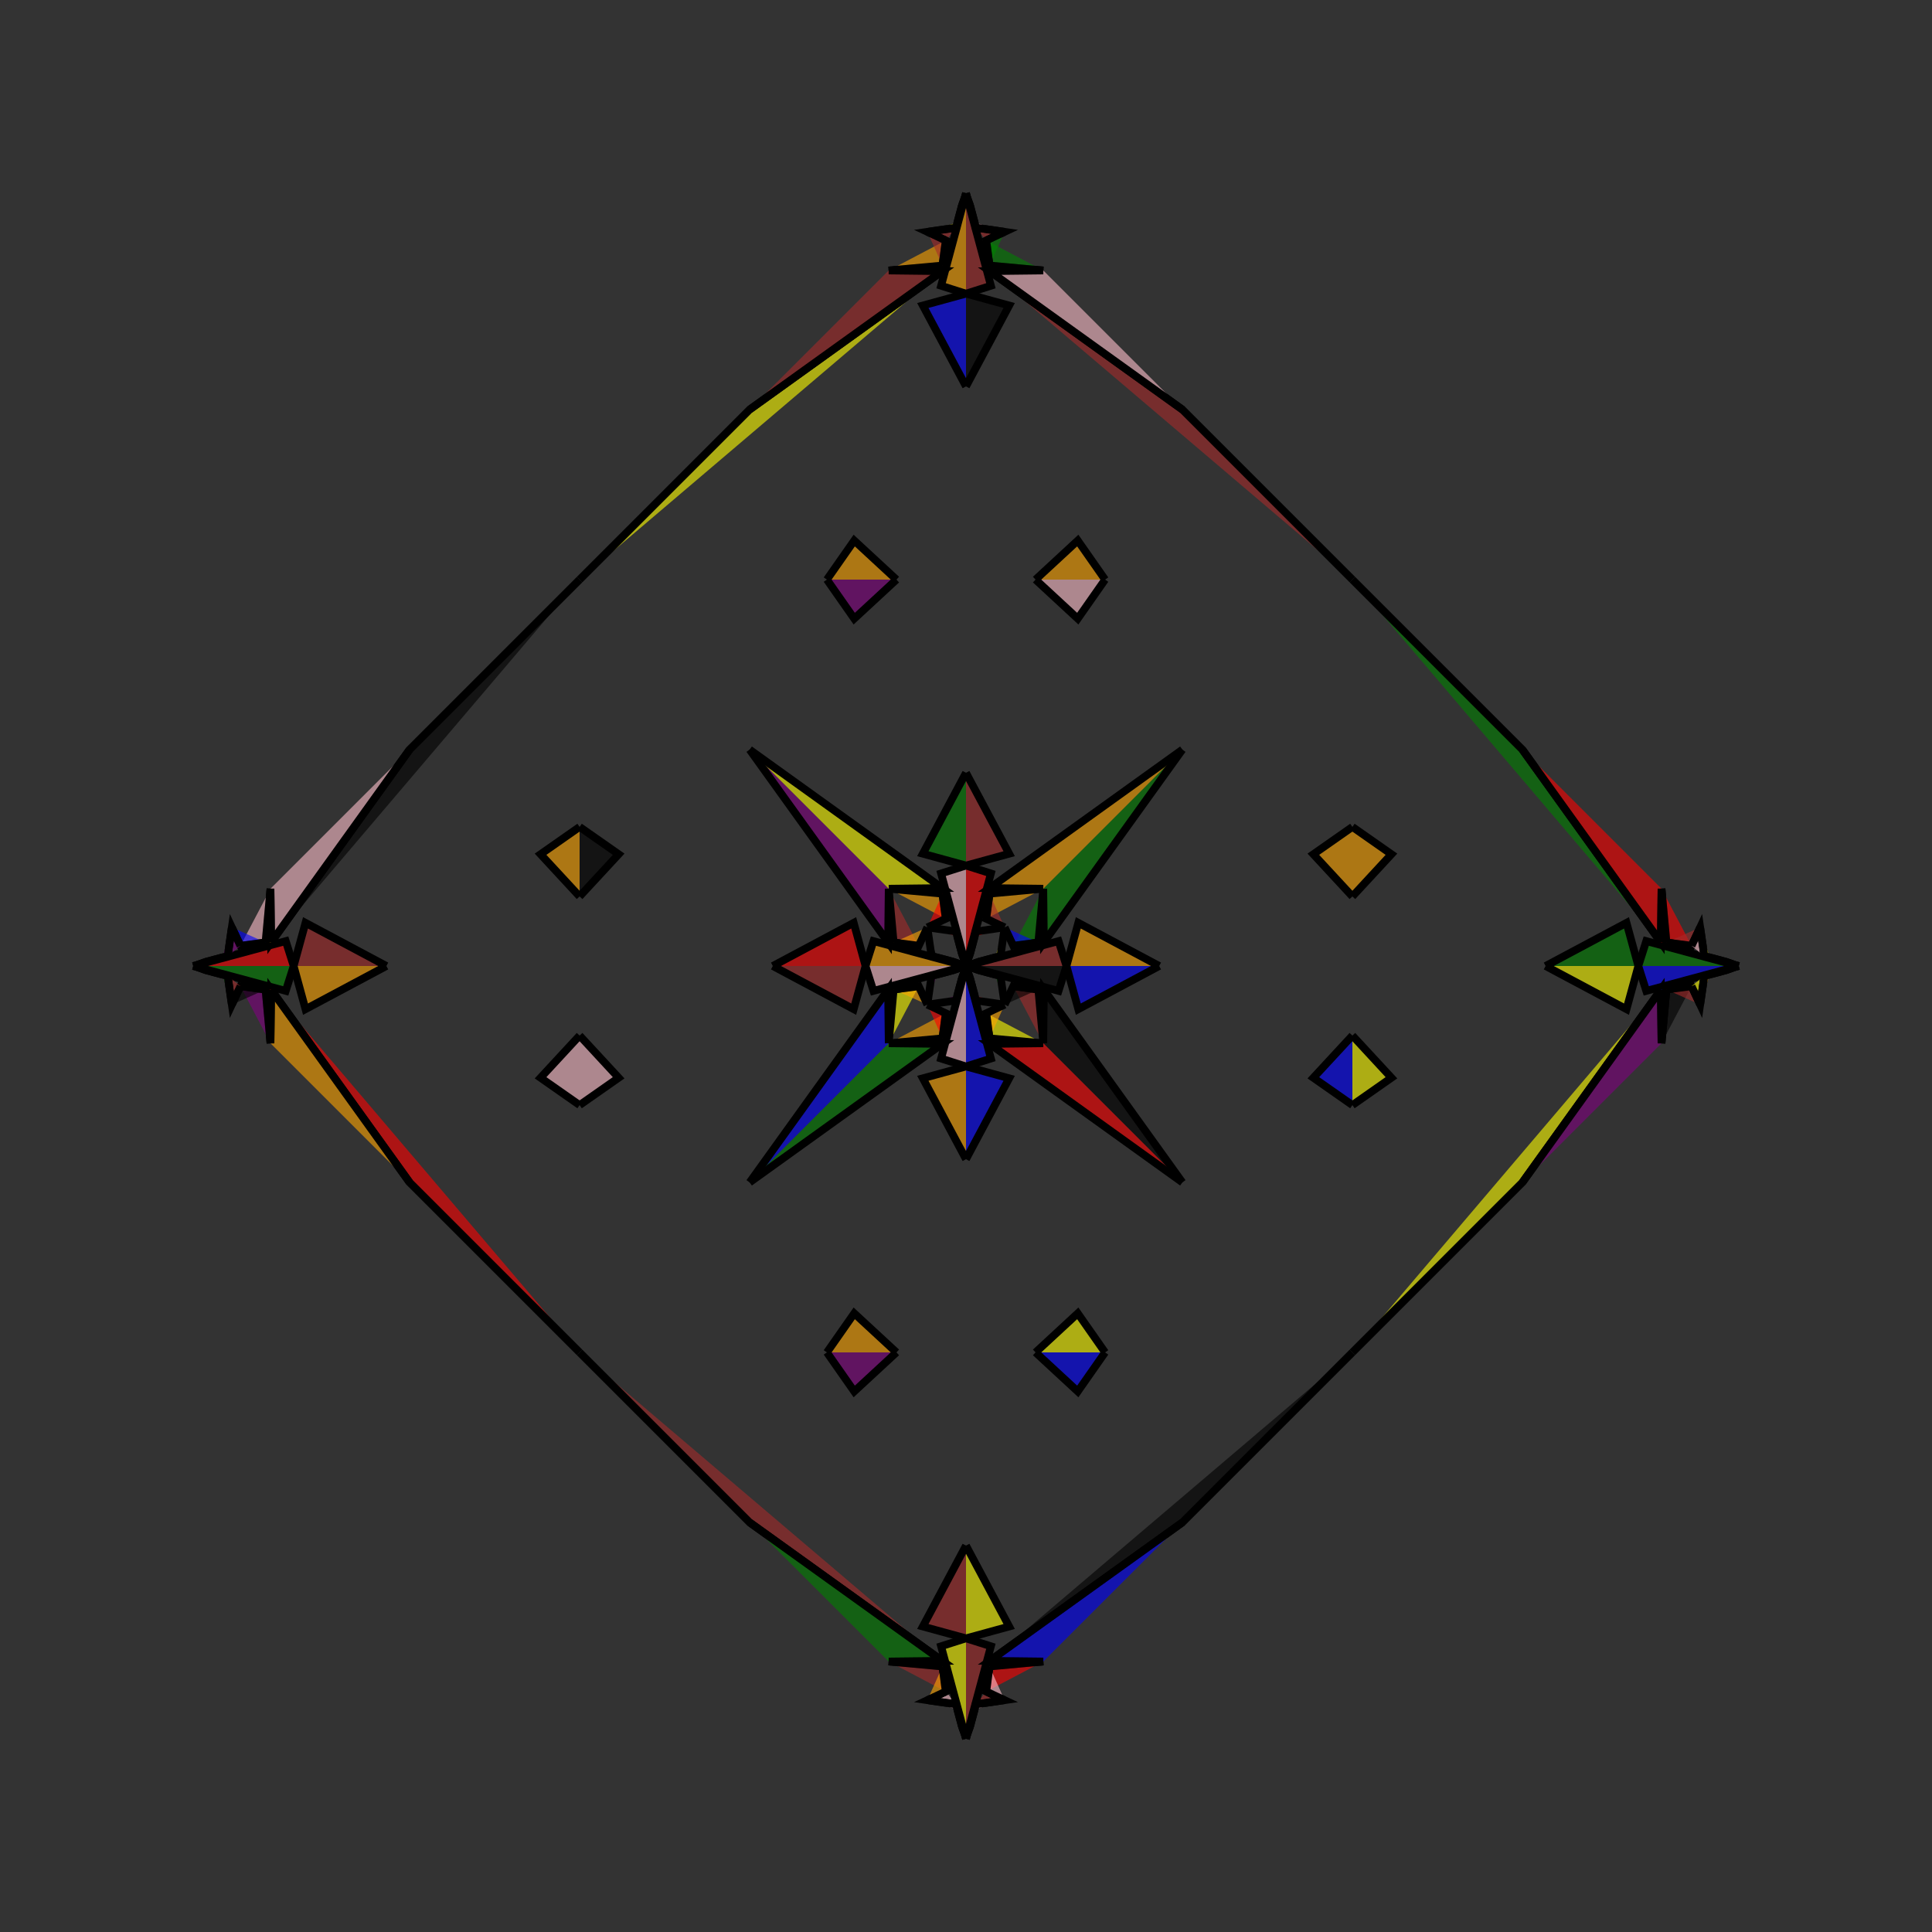 <?xml version="1.0" encoding="UTF-8"?>
<svg xmlns="http://www.w3.org/2000/svg" xmlns:xlink="http://www.w3.org/1999/xlink"
     width="250" height="250" viewBox="-125.0 -125.0 250 250">
<rect x="-125.0" y="-125.0" width="250" height="250" fill="#333333" stroke="none"/>
<defs>
</defs>
<path d="M0.0,-0.0 L11.976,-3.223 L13.0,-0.0" fill="brown" fill-opacity="0.6" stroke="black" stroke-width="1" />
<path d="M0.0,-0.0 L11.976,3.223 L13.0,-0.0" fill="black" fill-opacity="0.6" stroke="black" stroke-width="1" />
<path d="M13.0,-0.0 L14.531,-5.588 L25.0,-0.0" fill="orange" fill-opacity="0.6" stroke="black" stroke-width="1" />
<path d="M13.0,-0.0 L14.531,5.588 L25.0,-0.0" fill="blue" fill-opacity="0.6" stroke="black" stroke-width="1" />
<path d="M50.0,-9.0 L44.947,-14.463 L50.0,-18.0" fill="orange" fill-opacity="0.6" stroke="black" stroke-width="1" />
<path d="M50.0,9.0 L44.947,14.463 L50.0,18.0" fill="blue" fill-opacity="0.6" stroke="black" stroke-width="1" />
<path d="M50.0,50.0 L28.0,72.0 L3.058,89.92" fill="black" fill-opacity="0.6" stroke="black" stroke-width="1" />
<path d="M50.0,-50.0 L28.0,-72.0 L3.058,-89.92" fill="brown" fill-opacity="0.6" stroke="black" stroke-width="1" />
<path d="M28.0,-28.0 L10.08,-3.058 L10.0,-10.0" fill="green" fill-opacity="0.6" stroke="black" stroke-width="1" />
<path d="M28.0,28.0 L10.08,3.058 L10.0,10.0" fill="black" fill-opacity="0.6" stroke="black" stroke-width="1" />
<path d="M3.058,89.92 L10.0,90.0 L3.045,90.64" fill="blue" fill-opacity="0.6" stroke="black" stroke-width="1" />
<path d="M3.058,-89.92 L10.0,-90.0 L3.045,-90.64" fill="purple" fill-opacity="0.6" stroke="black" stroke-width="1" />
<path d="M10.0,-10.0 L9.36,-3.045 L6.114,-2.619" fill="green" fill-opacity="0.6" stroke="black" stroke-width="1" />
<path d="M10.0,10.0 L9.36,3.045 L6.114,2.619" fill="brown" fill-opacity="0.6" stroke="black" stroke-width="1" />
<path d="M9.36,-3.045 L6.114,-2.619 L5.0,-5.0" fill="blue" fill-opacity="0.6" stroke="black" stroke-width="1" />
<path d="M9.36,3.045 L6.114,2.619 L5.0,5.0" fill="black" fill-opacity="0.6" stroke="black" stroke-width="1" />
<path d="M2.619,93.886 L5.0,95.0 L1.252,95.54" fill="brown" fill-opacity="0.6" stroke="black" stroke-width="1" />
<path d="M2.619,-93.886 L5.0,-95.0 L1.252,-95.54" fill="brown" fill-opacity="0.6" stroke="black" stroke-width="1" />
<path d="M5.0,-5.0 L4.46,-1.252 L3.775,-1.112" fill="yellow" fill-opacity="0.6" stroke="black" stroke-width="1" />
<path d="M5.0,5.0 L4.46,1.252 L3.775,1.112" fill="green" fill-opacity="0.6" stroke="black" stroke-width="1" />
<path d="M4.46,-1.252 L3.775,-1.112 L1.595,-0.527" fill="green" fill-opacity="0.6" stroke="black" stroke-width="1" />
<path d="M4.46,1.252 L3.775,1.112 L1.595,0.527" fill="yellow" fill-opacity="0.6" stroke="black" stroke-width="1" />
<path d="M3.775,-1.112 L1.595,-0.527 L0.548,-0.15" fill="green" fill-opacity="0.6" stroke="black" stroke-width="1" />
<path d="M3.775,1.112 L1.595,0.527 L0.548,0.15" fill="purple" fill-opacity="0.6" stroke="black" stroke-width="1" />
<path d="M1.595,-0.527 L0.548,-0.15 L0.0,-0.0" fill="blue" fill-opacity="0.6" stroke="black" stroke-width="1" />
<path d="M1.595,0.527 L0.548,0.15 L0.0,-0.0" fill="yellow" fill-opacity="0.6" stroke="black" stroke-width="1" />
<path d="M0.0,-0.0 L-11.976,-3.223 L-13.0,-0.0" fill="orange" fill-opacity="0.6" stroke="black" stroke-width="1" />
<path d="M0.0,-0.0 L-11.976,3.223 L-13.0,-0.0" fill="pink" fill-opacity="0.6" stroke="black" stroke-width="1" />
<path d="M-13.0,-0.0 L-14.531,-5.588 L-25.0,-0.0" fill="red" fill-opacity="0.6" stroke="black" stroke-width="1" />
<path d="M-13.0,-0.0 L-14.531,5.588 L-25.0,-0.0" fill="brown" fill-opacity="0.6" stroke="black" stroke-width="1" />
<path d="M-50.0,-9.0 L-44.947,-14.463 L-50.0,-18.0" fill="black" fill-opacity="0.6" stroke="black" stroke-width="1" />
<path d="M-50.0,9.0 L-44.947,14.463 L-50.0,18.0" fill="pink" fill-opacity="0.6" stroke="black" stroke-width="1" />
<path d="M-50.0,50.0 L-28.0,72.0 L-3.058,89.92" fill="brown" fill-opacity="0.6" stroke="black" stroke-width="1" />
<path d="M-50.0,-50.0 L-28.0,-72.0 L-3.058,-89.92" fill="yellow" fill-opacity="0.6" stroke="black" stroke-width="1" />
<path d="M-28.0,-28.0 L-10.08,-3.058 L-10.0,-10.0" fill="purple" fill-opacity="0.6" stroke="black" stroke-width="1" />
<path d="M-28.0,28.0 L-10.08,3.058 L-10.0,10.0" fill="blue" fill-opacity="0.6" stroke="black" stroke-width="1" />
<path d="M-3.058,89.92 L-10.0,90.0 L-3.045,90.64" fill="pink" fill-opacity="0.6" stroke="black" stroke-width="1" />
<path d="M-3.058,-89.92 L-10.0,-90.0 L-3.045,-90.64" fill="brown" fill-opacity="0.6" stroke="black" stroke-width="1" />
<path d="M-10.0,-10.0 L-9.36,-3.045 L-6.114,-2.619" fill="brown" fill-opacity="0.6" stroke="black" stroke-width="1" />
<path d="M-10.0,10.0 L-9.36,3.045 L-6.114,2.619" fill="yellow" fill-opacity="0.6" stroke="black" stroke-width="1" />
<path d="M-9.36,-3.045 L-6.114,-2.619 L-5.0,-5.0" fill="orange" fill-opacity="0.6" stroke="black" stroke-width="1" />
<path d="M-9.36,3.045 L-6.114,2.619 L-5.0,5.0" fill="orange" fill-opacity="0.6" stroke="black" stroke-width="1" />
<path d="M-2.619,93.886 L-5.0,95.0 L-1.252,95.54" fill="pink" fill-opacity="0.6" stroke="black" stroke-width="1" />
<path d="M-2.619,-93.886 L-5.0,-95.0 L-1.252,-95.54" fill="brown" fill-opacity="0.6" stroke="black" stroke-width="1" />
<path d="M-5.0,-5.0 L-4.46,-1.252 L-3.775,-1.112" fill="black" fill-opacity="0.6" stroke="black" stroke-width="1" />
<path d="M-5.0,5.0 L-4.46,1.252 L-3.775,1.112" fill="purple" fill-opacity="0.6" stroke="black" stroke-width="1" />
<path d="M-4.46,-1.252 L-3.775,-1.112 L-1.595,-0.527" fill="red" fill-opacity="0.6" stroke="black" stroke-width="1" />
<path d="M-4.46,1.252 L-3.775,1.112 L-1.595,0.527" fill="brown" fill-opacity="0.6" stroke="black" stroke-width="1" />
<path d="M-3.775,-1.112 L-1.595,-0.527 L-0.548,-0.15" fill="brown" fill-opacity="0.6" stroke="black" stroke-width="1" />
<path d="M-3.775,1.112 L-1.595,0.527 L-0.548,0.15" fill="red" fill-opacity="0.6" stroke="black" stroke-width="1" />
<path d="M-1.595,-0.527 L-0.548,-0.15 L0.0,-0.0" fill="brown" fill-opacity="0.6" stroke="black" stroke-width="1" />
<path d="M-1.595,0.527 L-0.548,0.15 L0.0,-0.0" fill="black" fill-opacity="0.6" stroke="black" stroke-width="1" />
<path d="M100.0,-0.0 L88.024,3.223 L87.0,-0.0" fill="blue" fill-opacity="0.6" stroke="black" stroke-width="1" />
<path d="M100.0,-0.0 L88.024,-3.223 L87.0,-0.0" fill="green" fill-opacity="0.6" stroke="black" stroke-width="1" />
<path d="M87.0,-0.0 L85.469,5.588 L75.0,-0.0" fill="yellow" fill-opacity="0.6" stroke="black" stroke-width="1" />
<path d="M87.0,-0.0 L85.469,-5.588 L75.0,-0.0" fill="green" fill-opacity="0.6" stroke="black" stroke-width="1" />
<path d="M50.0,9.0 L55.053,14.463 L50.0,18.0" fill="yellow" fill-opacity="0.6" stroke="black" stroke-width="1" />
<path d="M50.0,-9.0 L55.053,-14.463 L50.0,-18.0" fill="orange" fill-opacity="0.6" stroke="black" stroke-width="1" />
<path d="M50.0,50.0 L72.0,28.0 L89.92,3.058" fill="yellow" fill-opacity="0.6" stroke="black" stroke-width="1" />
<path d="M50.0,-50.0 L72.0,-28.0 L89.92,-3.058" fill="green" fill-opacity="0.6" stroke="black" stroke-width="1" />
<path d="M72.0,28.0 L89.92,3.058 L90.0,10.0" fill="purple" fill-opacity="0.6" stroke="black" stroke-width="1" />
<path d="M72.0,-28.0 L89.92,-3.058 L90.0,-10.0" fill="red" fill-opacity="0.6" stroke="black" stroke-width="1" />
<path d="M89.92,3.058 L90.0,10.0 L90.64,3.045" fill="blue" fill-opacity="0.6" stroke="black" stroke-width="1" />
<path d="M89.92,-3.058 L90.0,-10.0 L90.64,-3.045" fill="red" fill-opacity="0.6" stroke="black" stroke-width="1" />
<path d="M90.0,10.0 L90.64,3.045 L93.886,2.619" fill="black" fill-opacity="0.6" stroke="black" stroke-width="1" />
<path d="M90.0,-10.0 L90.64,-3.045 L93.886,-2.619" fill="red" fill-opacity="0.6" stroke="black" stroke-width="1" />
<path d="M90.64,3.045 L93.886,2.619 L95.0,5.0" fill="brown" fill-opacity="0.6" stroke="black" stroke-width="1" />
<path d="M90.64,-3.045 L93.886,-2.619 L95.0,-5.0" fill="brown" fill-opacity="0.6" stroke="black" stroke-width="1" />
<path d="M93.886,2.619 L95.0,5.0 L95.54,1.252" fill="yellow" fill-opacity="0.6" stroke="black" stroke-width="1" />
<path d="M93.886,-2.619 L95.0,-5.0 L95.54,-1.252" fill="pink" fill-opacity="0.6" stroke="black" stroke-width="1" />
<path d="M95.0,5.0 L95.54,1.252 L96.225,1.112" fill="orange" fill-opacity="0.6" stroke="black" stroke-width="1" />
<path d="M95.0,-5.0 L95.54,-1.252 L96.225,-1.112" fill="yellow" fill-opacity="0.6" stroke="black" stroke-width="1" />
<path d="M95.54,1.252 L96.225,1.112 L98.405,0.527" fill="pink" fill-opacity="0.6" stroke="black" stroke-width="1" />
<path d="M95.54,-1.252 L96.225,-1.112 L98.405,-0.527" fill="green" fill-opacity="0.6" stroke="black" stroke-width="1" />
<path d="M96.225,1.112 L98.405,0.527 L99.452,0.15" fill="blue" fill-opacity="0.6" stroke="black" stroke-width="1" />
<path d="M96.225,-1.112 L98.405,-0.527 L99.452,-0.15" fill="purple" fill-opacity="0.6" stroke="black" stroke-width="1" />
<path d="M98.405,0.527 L99.452,0.15 L100.0,-0.0" fill="black" fill-opacity="0.6" stroke="black" stroke-width="1" />
<path d="M98.405,-0.527 L99.452,-0.15 L100.0,-0.0" fill="purple" fill-opacity="0.6" stroke="black" stroke-width="1" />
<path d="M0.0,-0.0 L3.223,-11.976 L0.0,-13.0" fill="red" fill-opacity="0.6" stroke="black" stroke-width="1" />
<path d="M0.0,-0.0 L3.223,11.976 L0.0,13.0" fill="blue" fill-opacity="0.6" stroke="black" stroke-width="1" />
<path d="M0.0,100.0 L3.223,88.024 L0.0,87.0" fill="brown" fill-opacity="0.6" stroke="black" stroke-width="1" />
<path d="M0.0,-100.0 L3.223,-88.024 L0.0,-87.0" fill="brown" fill-opacity="0.6" stroke="black" stroke-width="1" />
<path d="M0.0,-13.0 L5.588,-14.531 L0.0,-25.0" fill="brown" fill-opacity="0.6" stroke="black" stroke-width="1" />
<path d="M0.0,13.0 L5.588,14.531 L0.0,25.0" fill="blue" fill-opacity="0.6" stroke="black" stroke-width="1" />
<path d="M0.0,87.0 L5.588,85.469 L0.0,75.0" fill="yellow" fill-opacity="0.6" stroke="black" stroke-width="1" />
<path d="M0.0,-87.0 L5.588,-85.469 L0.0,-75.0" fill="black" fill-opacity="0.6" stroke="black" stroke-width="1" />
<path d="M9.0,-50.0 L14.463,-44.947 L18.0,-50.0" fill="pink" fill-opacity="0.6" stroke="black" stroke-width="1" />
<path d="M9.0,50.0 L14.463,44.947 L18.0,50.0" fill="yellow" fill-opacity="0.6" stroke="black" stroke-width="1" />
<path d="M9.0,50.0 L14.463,55.053 L18.0,50.0" fill="blue" fill-opacity="0.6" stroke="black" stroke-width="1" />
<path d="M9.0,-50.0 L14.463,-55.053 L18.0,-50.0" fill="orange" fill-opacity="0.6" stroke="black" stroke-width="1" />
<path d="M28.0,-28.0 L3.058,-10.08 L10.0,-10.0" fill="orange" fill-opacity="0.6" stroke="black" stroke-width="1" />
<path d="M28.0,28.0 L3.058,10.08 L10.0,10.0" fill="red" fill-opacity="0.6" stroke="black" stroke-width="1" />
<path d="M28.0,72.0 L3.058,89.92 L10.0,90.0" fill="blue" fill-opacity="0.6" stroke="black" stroke-width="1" />
<path d="M28.0,-72.0 L3.058,-89.92 L10.0,-90.0" fill="pink" fill-opacity="0.6" stroke="black" stroke-width="1" />
<path d="M10.0,-10.0 L3.045,-9.36 L2.619,-6.114" fill="orange" fill-opacity="0.6" stroke="black" stroke-width="1" />
<path d="M10.0,10.0 L3.045,9.36 L2.619,6.114" fill="yellow" fill-opacity="0.6" stroke="black" stroke-width="1" />
<path d="M10.0,90.0 L3.045,90.64 L2.619,93.886" fill="red" fill-opacity="0.6" stroke="black" stroke-width="1" />
<path d="M10.0,-90.0 L3.045,-90.64 L2.619,-93.886" fill="green" fill-opacity="0.6" stroke="black" stroke-width="1" />
<path d="M3.045,-9.36 L2.619,-6.114 L5.0,-5.0" fill="brown" fill-opacity="0.6" stroke="black" stroke-width="1" />
<path d="M3.045,9.36 L2.619,6.114 L5.0,5.0" fill="orange" fill-opacity="0.6" stroke="black" stroke-width="1" />
<path d="M3.045,90.64 L2.619,93.886 L5.0,95.0" fill="pink" fill-opacity="0.6" stroke="black" stroke-width="1" />
<path d="M3.045,-90.64 L2.619,-93.886 L5.0,-95.0" fill="green" fill-opacity="0.6" stroke="black" stroke-width="1" />
<path d="M5.0,-5.0 L1.252,-4.46 L1.112,-3.775" fill="red" fill-opacity="0.6" stroke="black" stroke-width="1" />
<path d="M5.0,5.0 L1.252,4.46 L1.112,3.775" fill="brown" fill-opacity="0.6" stroke="black" stroke-width="1" />
<path d="M5.0,95.0 L1.252,95.54 L1.112,96.225" fill="pink" fill-opacity="0.6" stroke="black" stroke-width="1" />
<path d="M5.0,-95.0 L1.252,-95.54 L1.112,-96.225" fill="pink" fill-opacity="0.6" stroke="black" stroke-width="1" />
<path d="M1.252,-4.46 L1.112,-3.775 L0.527,-1.595" fill="yellow" fill-opacity="0.6" stroke="black" stroke-width="1" />
<path d="M1.252,4.46 L1.112,3.775 L0.527,1.595" fill="red" fill-opacity="0.6" stroke="black" stroke-width="1" />
<path d="M1.252,95.54 L1.112,96.225 L0.527,98.405" fill="brown" fill-opacity="0.6" stroke="black" stroke-width="1" />
<path d="M1.252,-95.54 L1.112,-96.225 L0.527,-98.405" fill="brown" fill-opacity="0.6" stroke="black" stroke-width="1" />
<path d="M1.112,-3.775 L0.527,-1.595 L0.15,-0.548" fill="brown" fill-opacity="0.6" stroke="black" stroke-width="1" />
<path d="M1.112,3.775 L0.527,1.595 L0.15,0.548" fill="black" fill-opacity="0.6" stroke="black" stroke-width="1" />
<path d="M1.112,96.225 L0.527,98.405 L0.15,99.452" fill="yellow" fill-opacity="0.6" stroke="black" stroke-width="1" />
<path d="M1.112,-96.225 L0.527,-98.405 L0.15,-99.452" fill="brown" fill-opacity="0.6" stroke="black" stroke-width="1" />
<path d="M0.527,-1.595 L0.15,-0.548 L0.0,-0.0" fill="green" fill-opacity="0.6" stroke="black" stroke-width="1" />
<path d="M0.527,1.595 L0.15,0.548 L0.0,-0.0" fill="pink" fill-opacity="0.6" stroke="black" stroke-width="1" />
<path d="M0.527,98.405 L0.15,99.452 L0.0,100.0" fill="red" fill-opacity="0.6" stroke="black" stroke-width="1" />
<path d="M0.527,-98.405 L0.15,-99.452 L0.0,-100.0" fill="orange" fill-opacity="0.6" stroke="black" stroke-width="1" />
<path d="M0.0,100.0 L-3.223,88.024 L0.0,87.0" fill="yellow" fill-opacity="0.6" stroke="black" stroke-width="1" />
<path d="M0.0,-0.0 L-3.223,-11.976 L0.0,-13.0" fill="pink" fill-opacity="0.6" stroke="black" stroke-width="1" />
<path d="M0.0,-0.0 L-3.223,11.976 L0.0,13.0" fill="pink" fill-opacity="0.6" stroke="black" stroke-width="1" />
<path d="M0.0,-100.0 L-3.223,-88.024 L0.0,-87.0" fill="orange" fill-opacity="0.6" stroke="black" stroke-width="1" />
<path d="M0.0,87.0 L-5.588,85.469 L0.0,75.0" fill="brown" fill-opacity="0.6" stroke="black" stroke-width="1" />
<path d="M0.0,-13.0 L-5.588,-14.531 L0.0,-25.0" fill="green" fill-opacity="0.6" stroke="black" stroke-width="1" />
<path d="M0.0,13.0 L-5.588,14.531 L0.0,25.0" fill="orange" fill-opacity="0.6" stroke="black" stroke-width="1" />
<path d="M0.0,-87.0 L-5.588,-85.469 L0.0,-75.0" fill="blue" fill-opacity="0.6" stroke="black" stroke-width="1" />
<path d="M-9.0,50.0 L-14.463,55.053 L-18.0,50.0" fill="purple" fill-opacity="0.6" stroke="black" stroke-width="1" />
<path d="M-9.0,-50.0 L-14.463,-44.947 L-18.0,-50.0" fill="purple" fill-opacity="0.6" stroke="black" stroke-width="1" />
<path d="M-9.0,50.0 L-14.463,44.947 L-18.0,50.0" fill="orange" fill-opacity="0.6" stroke="black" stroke-width="1" />
<path d="M-9.0,-50.0 L-14.463,-55.053 L-18.0,-50.0" fill="orange" fill-opacity="0.6" stroke="black" stroke-width="1" />
<path d="M-28.0,72.0 L-3.058,89.92 L-10.0,90.0" fill="green" fill-opacity="0.6" stroke="black" stroke-width="1" />
<path d="M-28.0,-28.0 L-3.058,-10.08 L-10.0,-10.0" fill="yellow" fill-opacity="0.6" stroke="black" stroke-width="1" />
<path d="M-28.0,28.0 L-3.058,10.08 L-10.0,10.0" fill="green" fill-opacity="0.6" stroke="black" stroke-width="1" />
<path d="M-28.0,-72.0 L-3.058,-89.92 L-10.0,-90.0" fill="brown" fill-opacity="0.6" stroke="black" stroke-width="1" />
<path d="M-10.0,90.0 L-3.045,90.64 L-2.619,93.886" fill="brown" fill-opacity="0.6" stroke="black" stroke-width="1" />
<path d="M-10.0,-10.0 L-3.045,-9.36 L-2.619,-6.114" fill="orange" fill-opacity="0.6" stroke="black" stroke-width="1" />
<path d="M-10.0,10.0 L-3.045,9.36 L-2.619,6.114" fill="orange" fill-opacity="0.6" stroke="black" stroke-width="1" />
<path d="M-10.0,-90.0 L-3.045,-90.64 L-2.619,-93.886" fill="orange" fill-opacity="0.6" stroke="black" stroke-width="1" />
<path d="M-3.045,90.64 L-2.619,93.886 L-5.0,95.0" fill="orange" fill-opacity="0.6" stroke="black" stroke-width="1" />
<path d="M-3.045,-9.36 L-2.619,-6.114 L-5.0,-5.0" fill="red" fill-opacity="0.6" stroke="black" stroke-width="1" />
<path d="M-3.045,9.36 L-2.619,6.114 L-5.0,5.0" fill="red" fill-opacity="0.6" stroke="black" stroke-width="1" />
<path d="M-3.045,-90.64 L-2.619,-93.886 L-5.0,-95.0" fill="brown" fill-opacity="0.6" stroke="black" stroke-width="1" />
<path d="M-5.0,95.0 L-1.252,95.54 L-1.112,96.225" fill="pink" fill-opacity="0.6" stroke="black" stroke-width="1" />
<path d="M-5.0,-5.0 L-1.252,-4.46 L-1.112,-3.775" fill="brown" fill-opacity="0.6" stroke="black" stroke-width="1" />
<path d="M-5.0,5.0 L-1.252,4.46 L-1.112,3.775" fill="purple" fill-opacity="0.6" stroke="black" stroke-width="1" />
<path d="M-5.0,-95.0 L-1.252,-95.54 L-1.112,-96.225" fill="yellow" fill-opacity="0.6" stroke="black" stroke-width="1" />
<path d="M-1.252,95.54 L-1.112,96.225 L-0.527,98.405" fill="purple" fill-opacity="0.6" stroke="black" stroke-width="1" />
<path d="M-1.252,-4.46 L-1.112,-3.775 L-0.527,-1.595" fill="pink" fill-opacity="0.6" stroke="black" stroke-width="1" />
<path d="M-1.252,4.46 L-1.112,3.775 L-0.527,1.595" fill="yellow" fill-opacity="0.6" stroke="black" stroke-width="1" />
<path d="M-1.252,-95.54 L-1.112,-96.225 L-0.527,-98.405" fill="brown" fill-opacity="0.6" stroke="black" stroke-width="1" />
<path d="M-1.112,96.225 L-0.527,98.405 L-0.15,99.452" fill="purple" fill-opacity="0.6" stroke="black" stroke-width="1" />
<path d="M-1.112,-3.775 L-0.527,-1.595 L-0.15,-0.548" fill="red" fill-opacity="0.6" stroke="black" stroke-width="1" />
<path d="M-1.112,3.775 L-0.527,1.595 L-0.15,0.548" fill="yellow" fill-opacity="0.6" stroke="black" stroke-width="1" />
<path d="M-1.112,-96.225 L-0.527,-98.405 L-0.15,-99.452" fill="orange" fill-opacity="0.6" stroke="black" stroke-width="1" />
<path d="M-0.527,98.405 L-0.15,99.452 L0.0,100.0" fill="purple" fill-opacity="0.6" stroke="black" stroke-width="1" />
<path d="M-0.527,-1.595 L-0.15,-0.548 L0.0,-0.0" fill="pink" fill-opacity="0.6" stroke="black" stroke-width="1" />
<path d="M-0.527,1.595 L-0.15,0.548 L0.0,-0.0" fill="orange" fill-opacity="0.6" stroke="black" stroke-width="1" />
<path d="M-0.527,-98.405 L-0.15,-99.452 L0.0,-100.0" fill="green" fill-opacity="0.6" stroke="black" stroke-width="1" />
<path d="M-100.0,-0.0 L-88.024,-3.223 L-87.0,-0.0" fill="red" fill-opacity="0.6" stroke="black" stroke-width="1" />
<path d="M-100.0,-0.0 L-88.024,3.223 L-87.0,-0.0" fill="green" fill-opacity="0.6" stroke="black" stroke-width="1" />
<path d="M-87.0,-0.0 L-85.469,-5.588 L-75.0,-0.0" fill="brown" fill-opacity="0.6" stroke="black" stroke-width="1" />
<path d="M-87.0,-0.0 L-85.469,5.588 L-75.0,-0.0" fill="orange" fill-opacity="0.6" stroke="black" stroke-width="1" />
<path d="M-50.0,-9.0 L-55.053,-14.463 L-50.0,-18.0" fill="orange" fill-opacity="0.6" stroke="black" stroke-width="1" />
<path d="M-50.0,9.0 L-55.053,14.463 L-50.0,18.0" fill="pink" fill-opacity="0.6" stroke="black" stroke-width="1" />
<path d="M-50.0,-50.0 L-72.0,-28.0 L-89.92,-3.058" fill="black" fill-opacity="0.6" stroke="black" stroke-width="1" />
<path d="M-50.0,50.0 L-72.0,28.0 L-89.92,3.058" fill="red" fill-opacity="0.6" stroke="black" stroke-width="1" />
<path d="M-72.0,-28.0 L-89.92,-3.058 L-90.0,-10.0" fill="pink" fill-opacity="0.6" stroke="black" stroke-width="1" />
<path d="M-72.0,28.0 L-89.92,3.058 L-90.0,10.0" fill="orange" fill-opacity="0.6" stroke="black" stroke-width="1" />
<path d="M-89.92,-3.058 L-90.0,-10.0 L-90.64,-3.045" fill="orange" fill-opacity="0.6" stroke="black" stroke-width="1" />
<path d="M-89.92,3.058 L-90.0,10.0 L-90.64,3.045" fill="red" fill-opacity="0.6" stroke="black" stroke-width="1" />
<path d="M-90.0,-10.0 L-90.64,-3.045 L-93.886,-2.619" fill="pink" fill-opacity="0.6" stroke="black" stroke-width="1" />
<path d="M-90.0,10.0 L-90.64,3.045 L-93.886,2.619" fill="purple" fill-opacity="0.6" stroke="black" stroke-width="1" />
<path d="M-90.64,-3.045 L-93.886,-2.619 L-95.0,-5.0" fill="blue" fill-opacity="0.6" stroke="black" stroke-width="1" />
<path d="M-90.64,3.045 L-93.886,2.619 L-95.0,5.0" fill="black" fill-opacity="0.6" stroke="black" stroke-width="1" />
<path d="M-93.886,-2.619 L-95.0,-5.0 L-95.54,-1.252" fill="purple" fill-opacity="0.6" stroke="black" stroke-width="1" />
<path d="M-93.886,2.619 L-95.0,5.0 L-95.54,1.252" fill="brown" fill-opacity="0.6" stroke="black" stroke-width="1" />
<path d="M-95.0,-5.0 L-95.54,-1.252 L-96.225,-1.112" fill="purple" fill-opacity="0.6" stroke="black" stroke-width="1" />
<path d="M-95.0,5.0 L-95.54,1.252 L-96.225,1.112" fill="green" fill-opacity="0.6" stroke="black" stroke-width="1" />
<path d="M-95.54,-1.252 L-96.225,-1.112 L-98.405,-0.527" fill="purple" fill-opacity="0.6" stroke="black" stroke-width="1" />
<path d="M-95.54,1.252 L-96.225,1.112 L-98.405,0.527" fill="blue" fill-opacity="0.6" stroke="black" stroke-width="1" />
<path d="M-96.225,-1.112 L-98.405,-0.527 L-99.452,-0.15" fill="black" fill-opacity="0.6" stroke="black" stroke-width="1" />
<path d="M-96.225,1.112 L-98.405,0.527 L-99.452,0.15" fill="black" fill-opacity="0.6" stroke="black" stroke-width="1" />
<path d="M-98.405,-0.527 L-99.452,-0.15 L-100.0,-0.0" fill="black" fill-opacity="0.6" stroke="black" stroke-width="1" />
<path d="M-98.405,0.527 L-99.452,0.15 L-100.0,-0.0" fill="purple" fill-opacity="0.6" stroke="black" stroke-width="1" />
</svg>